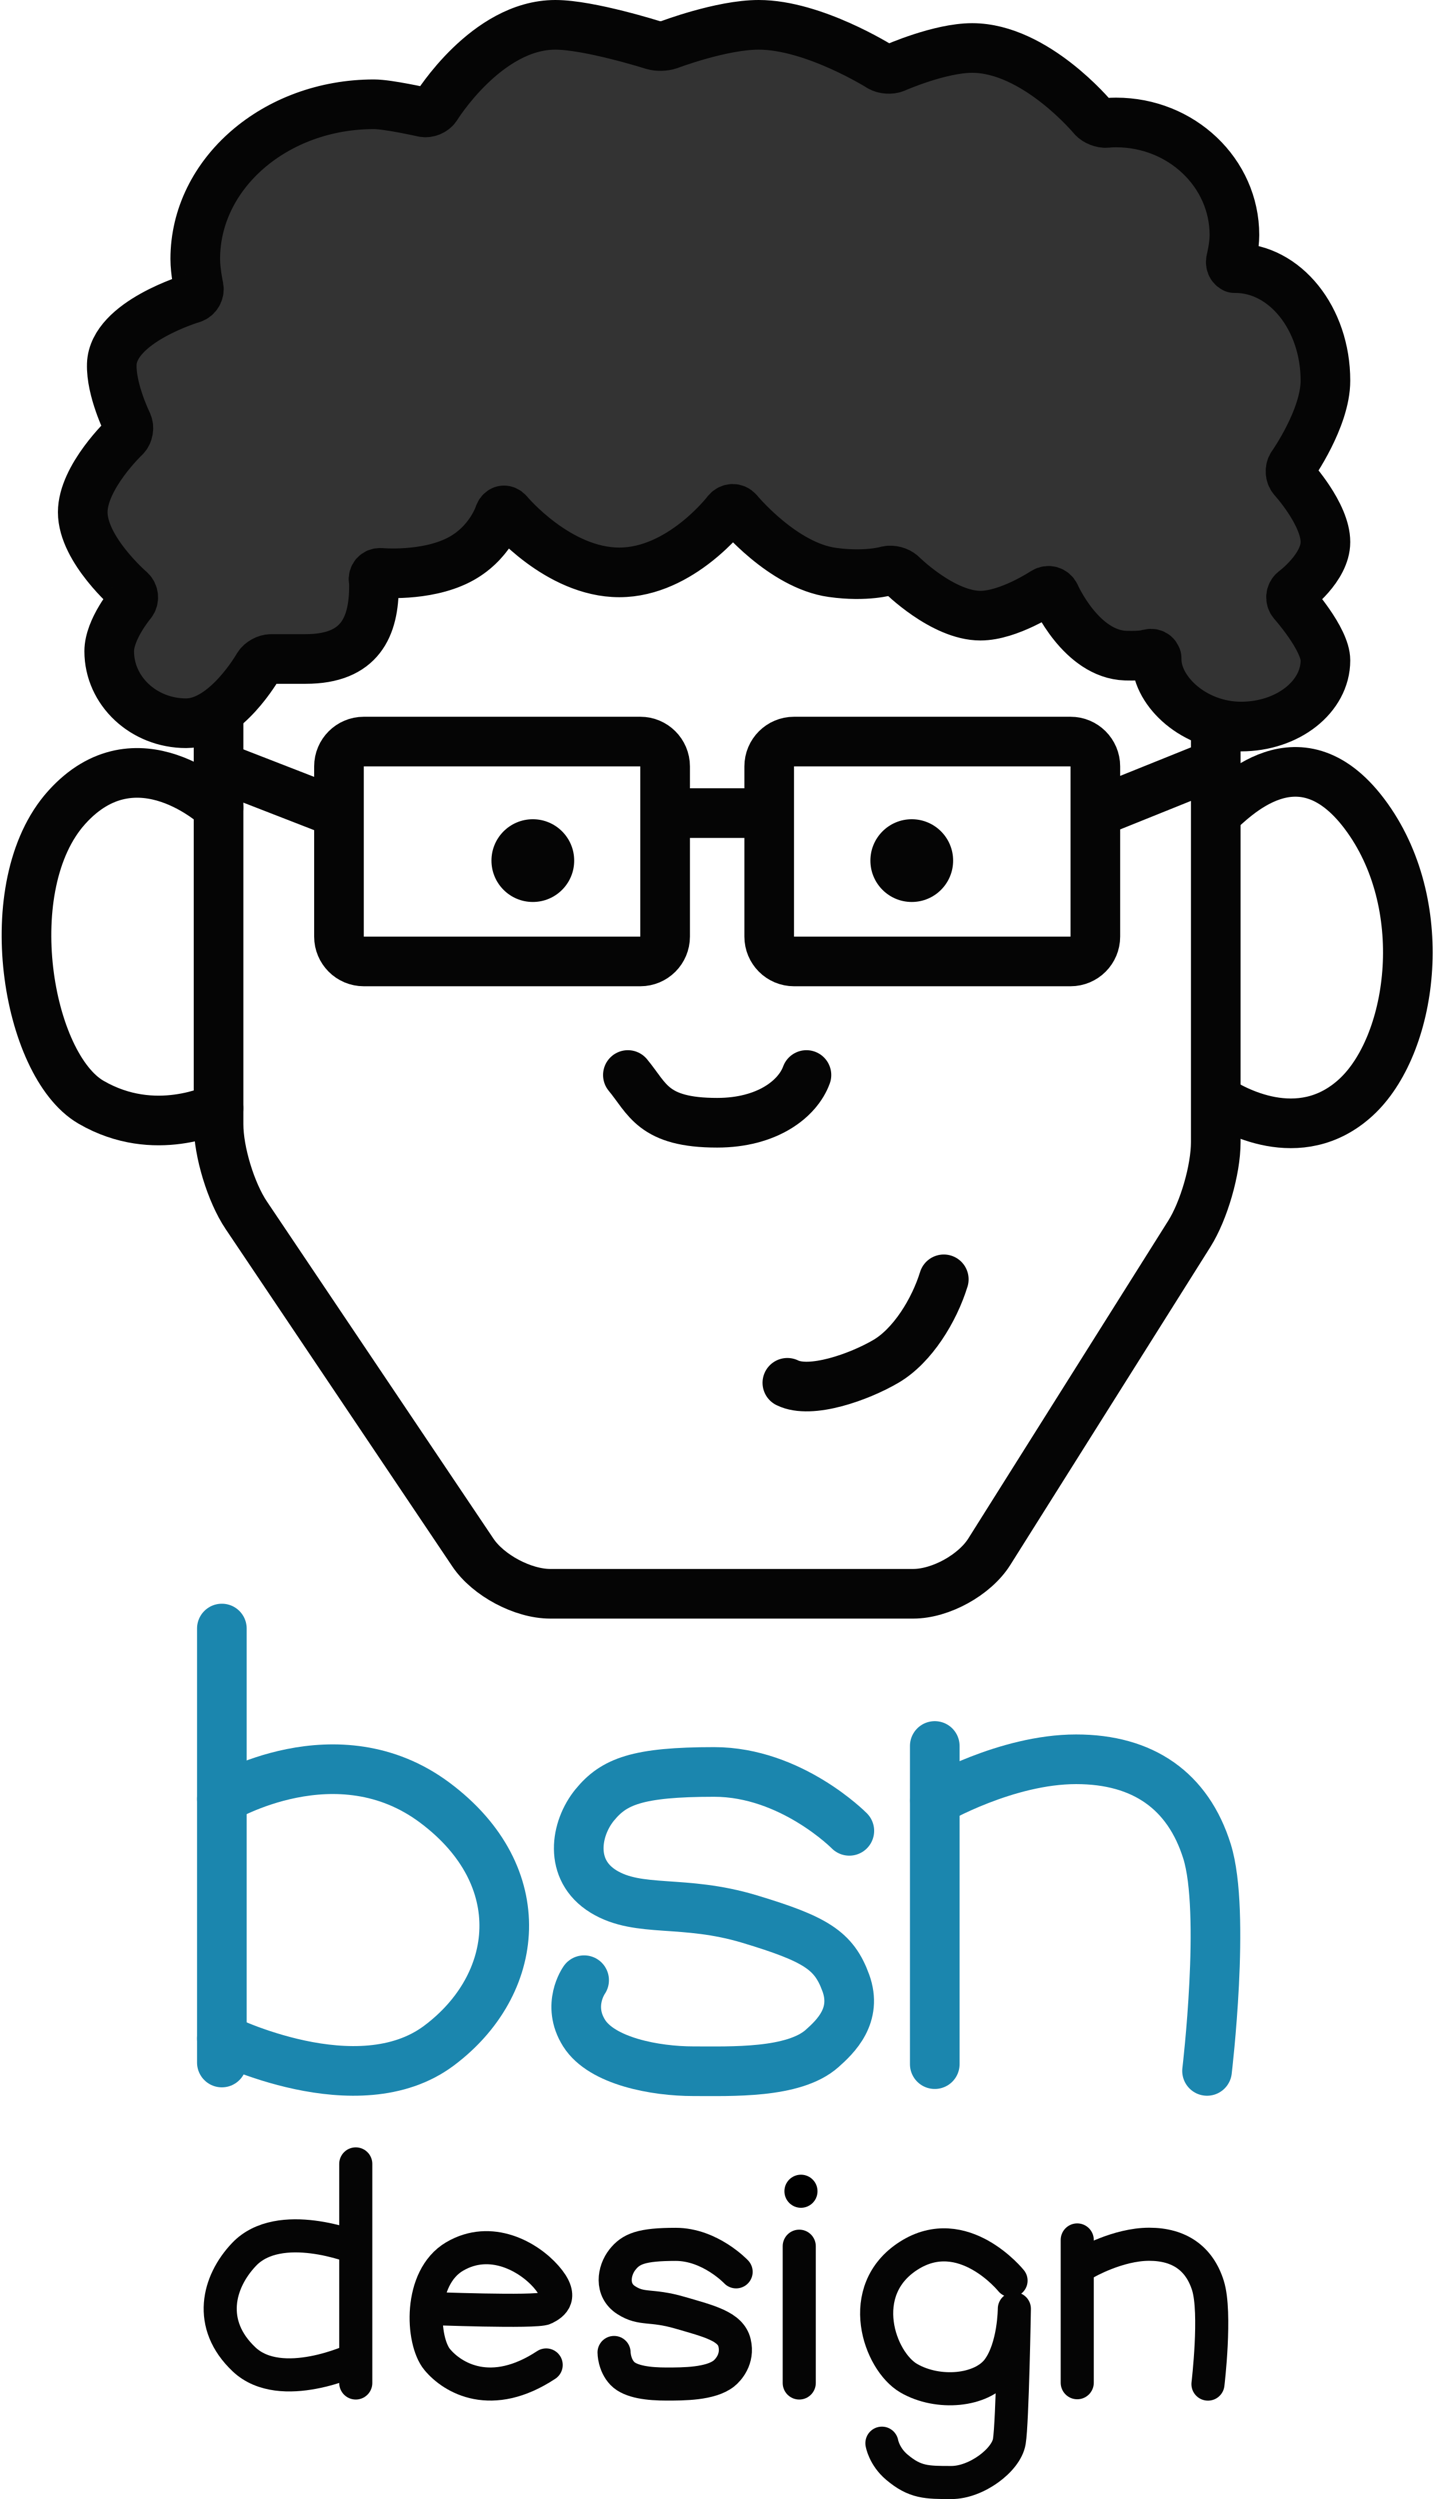 <?xml version="1.0" encoding="UTF-8" standalone="no"?>
<svg viewBox="0 0 866 1510" version="1.1" xmlns="http://www.w3.org/2000/svg" xmlns:xlink="http://www.w3.org/1999/xlink" xmlns:sketch="http://www.bohemiancoding.com/sketch/ns">
    <title>BSN Design logo</title>
    <description>Created with Sketch (http://www.bohemiancoding.com/sketch)</description>
    <defs></defs>
    <g id="Page 1" stroke="none" stroke-width="1" fill="none" fill-rule="evenodd">
        <g id="logo" transform="translate(-293, -95)">
            <g id="head" transform="translate(309, 110)">
                <path d="M116.021,654.615 C114.312,654.615 77.848,673.484 39.041,651.013 C0.233,628.542 -18.058,520.091 24.242,472.951 C66.543,425.811 116.021,472.951 116.021,472.951" id="left-ear" stroke="#050505" stroke-width="30" stroke-linecap="round"></path>
                <path d="M719.444,476.119 C727.867,469.39 769.814,422.063 810.522,479.398 C849.549,534.366 837.359,617.084 803.303,648.18 C769.247,679.275 728.285,655.168 719.444,649.32" id="right-ear" stroke="#050505" stroke-width="30" stroke-linecap="round"></path>
                <path d="M116.074,419.557 L116.074,664.363 C116.074,680.93 123.562,705.504 132.805,719.259 L269.79,923.102 C279.031,936.853 299.949,948 316.517,948 L535.877,948 C552.443,948 573.026,936.631 581.85,922.609 L702.741,730.507 C711.566,716.484 718.72,691.692 718.72,675.122 L718.72,424.837" id="outline" stroke="#050505" stroke-width="30" stroke-linecap="round" stroke-linejoin="round"></path>
                <path d="M363.442,634.55 C375.428,648.972 378.477,663.394 417.397,663.394 C447.682,663.394 466.096,648.972 471.352,634.55" id="nose" stroke="#050505" stroke-width="30" stroke-linecap="round"></path>
                <path d="M459.82,820.523 C473.836,827.488 503.18,817.055 519.367,807.574 C535.555,798.094 548.609,776.629 554.355,758" id="mouth" stroke="#050505" stroke-width="30" stroke-linecap="round"></path>
                <path d="M188,476 L118.753,449.09 M646,476 L717.579,447.182 M386,476.301 L448,476.301 M463.843,433.075 C455.561,433.075 448.847,439.8 448.847,448.073 L448.847,550.927 C448.847,559.21 455.56,565.925 463.843,565.925 L630.95,565.925 C639.233,565.925 645.947,559.2 645.947,550.927 L645.947,448.073 C645.947,439.79 639.233,433.075 630.95,433.075 L463.843,433.075 Z M203.843,433.075 C195.561,433.075 188.847,439.8 188.847,448.073 L188.847,550.927 C188.847,559.21 195.56,565.925 203.843,565.925 L370.95,565.925 C379.233,565.925 385.947,559.2 385.947,550.927 L385.947,448.073 C385.947,439.79 379.233,433.075 370.95,433.075 L203.843,433.075 Z M203.843,433.075" id="glasses" stroke="#050505" stroke-width="30" stroke-linecap="round" stroke-linejoin="round"></path>
                <path d="M306,530 C319.807,530 331,518.807 331,505 C331,491.193 319.807,480 306,480 C292.193,480 281,491.193 281,505 C281,518.807 292.193,530 306,530 Z M306,530" id="left-eye" fill="#050505"></path>
                <path d="M535,530 C548.807,530 560,518.807 560,505 C560,491.193 548.807,480 535,480 C521.193,480 510,491.193 510,505 C510,518.807 521.193,530 535,530 Z M535,530" id="right-eye" fill="#050505"></path>
                <path d="M50,378.5 C50,365.182 63.435,349.23 63.435,349.23 C65.115,347.049 64.81,343.781 62.798,341.89 C62.798,341.89 34,317.17 34,294.5 C34,273.194 59.592,248.946 59.592,248.946 C61.522,246.983 62.143,243.366 61.024,240.843 C61.024,240.843 51.035,220.594 51.555,205.059 C52.412,179.417 100.303,165.234 100.303,165.234 C102.924,164.36 104.609,161.452 104.101,158.747 C104.101,158.747 102,149.132 102,141.5 C102,89.861 150.353,48 210,48 C218.522,48 239.849,52.805 239.849,52.805 C242.547,53.387 245.959,51.974 247.512,49.7 C247.512,49.7 278.033,0 319.613,0 C340.118,0 378.806,12.264 378.806,12.264 C381.446,13.067 385.685,12.952 388.3,12.03 C388.3,12.03 419.939,0 442.5,0 C475.736,0 515.9,25.362 515.9,25.362 C518.263,26.771 522.239,27.037 524.794,25.993 C524.794,25.993 551.817,14 571.5,14 C609.659,14 644.489,56.02 644.489,56.02 C646.323,58.083 650.035,59.535 652.779,59.296 C652.779,59.296 654.867,59 658.5,59 C697.988,59 730,89.445 730,127 C730,134.017 727.891,142.277 727.891,142.277 C727.292,144.97 729.036,147.038 730.5,147 C730.5,147 729.259,147 730.5,147 C760.6,147 785,177.445 785,215 C785,237.834 764.9,266.214 764.9,266.214 C763.377,268.51 763.607,272.053 765.381,274.177 C765.381,274.177 785,295.648 785,312.5 C785,328.118 765.994,342.113 765.994,342.113 C763.867,343.863 763.607,346.984 765.369,349.097 C765.369,349.097 785,371.102 785,384 C785,406.091 762.167,424 734,424 C705.833,424 683.404,403.103 683,384 C682.925,380.432 682.998,383.896 682.998,383.896 C683.222,381.161 681.239,379.509 678.535,380.071 C678.535,380.071 675.217,381.49 664.34,381.156 C637.31,380.326 621.619,344.539 621.619,344.539 C620.39,342.071 617.5,341.267 615.135,342.696 C615.135,342.696 593.659,357 576.5,357 C553.723,357 528.8,332.142 528.8,332.142 C526.786,330.277 522.986,329.3 520.283,329.865 C520.283,329.865 507.605,333.746 486.934,330.854 C456.912,326.654 430.007,293.966 430.007,293.966 C428.188,291.91 425.3,291.987 423.508,294.081 C423.508,294.081 395.488,330.854 358.281,330.854 C321.074,330.854 291.074,294.694 291.074,294.694 C289.225,292.647 286.933,293.087 285.84,295.618 C285.84,295.618 280.223,313.731 261.062,323.434 C240.859,333.664 213.985,331.123 213.985,331.123 C211.23,330.975 209.373,333.067 209.757,335.793 C209.757,335.793 210,336.218 210,339 C210,363.577 201.856,383.177 168.719,383.177 C166.26,383.177 147.729,383.177 147.729,383.177 C144.971,383.177 141.581,385.089 140.093,387.424 C140.093,387.424 120.492,422 96.5,422 C70.819,422 50,402.524 50,378.5 Z M50,378.5" id="hair" stroke="#050505" stroke-width="30" fill="#333333"></path>
            </g>
            <g id="bsn" transform="translate(426, 1079)" stroke="#1B86AE" stroke-width="30" stroke-linecap="round">
                <path d="M1.074,0 L1.074,262.226" id="b-stem"></path>
                <path d="M1.074,102.998 C1.074,102.998 70.733,60.982 129.934,105.343 C189.135,149.703 181.342,215.339 132.285,252.03 C83.227,288.722 1.074,247.761 1.074,247.761" id="b-loop"></path>
                <path d="M380.269,122.238 C380.269,122.238 345.204,86.659 298.602,86.659 C252,86.659 238,92.483 226.458,106.531 C214.916,120.578 210.338,145.824 231.745,158.925 C253.153,172.026 280,163.483 320,175.55 C360,187.617 371,194.483 378.147,214.116 C385.295,233.749 372,246.483 363.765,253.782 C346.654,268.948 309,267.483 286,267.483 C263,267.483 230.745,261.483 220,244.483 C209.255,227.483 220,212.483 220,212.483" id="s_bsn"></path>
                <path d="M431.906,70.964 L431.906,263.207" id="n-stem"></path>
                <path d="M432,104 C432,104 475.012,79 517.331,79 C557.869,79 585.001,98.034 596.449,134.68 C607.896,171.326 596.449,267.3 596.449,267.3" id="n-shoulder"></path>
            </g>
            <g id="design" transform="translate(426, 1402)" stroke-width="20" stroke-linecap="round">
                <path d="M82,0.481 L82,132.859" id="d-stem" stroke="#050505"></path>
                <path d="M81.498,50.965 C81.498,50.965 35.856,32.676 14.477,55.18 C-1.27,71.756 -7.9,97.442 14.477,118.579 C36.854,139.716 81.498,118.579 81.498,118.579" id="d-loop" stroke="#050505"></path>
                <path d="M125.696,87.805 C125.696,87.805 191.027,90.363 196.142,87.805 C201.257,85.247 207.732,80.861 197.071,68.672 C186.41,56.483 163.593,43.592 141.744,56.425 C119.894,69.258 121.811,107.359 131.212,118.68 C140.614,130.002 164.02,143.767 197.071,121.966" id="e" stroke="#050505"></path>
                <path d="M311.856,65.703 C311.856,65.703 296.185,49.096 275.358,49.096 C254.53,49.096 248.274,51.815 243.115,58.372 C237.957,64.929 235.911,76.713 245.478,82.828 C255.046,88.943 260.057,85.218 277.876,90.39 C295.695,95.561 308.541,98.677 310.908,108.59 C313.275,118.502 306.884,125.198 304.48,127.105 C296.396,133.517 280.005,133.5 269.726,133.5 C259.447,133.5 248.136,132.326 243.115,127.105 C238.095,121.883 238.095,114.424 238.095,114.424" id="s_design" stroke="#050505"></path>
                <path d="M350,50.208 L350,132.859" id="i-stem" stroke="#050505"></path>
                <path d="M351.041,17 L351.041,17" id="i-dot" stroke="#000000"></path>
                <path d="M478,71 C478,71 449,35 416.169,55.949 C383.339,76.898 398.378,119.631 416.169,129.964 C433.96,140.298 460.234,137.807 470.097,124.585 C479.96,111.364 480,88 480,88 C480,88 478.841,156.832 476.96,168.199 C475.079,179.566 456.96,193 441.96,193 C426.96,193 419.96,193 408.96,183.7 C401.285,177.21 399.96,169.232 399.96,169.232" id="g" stroke="#050505" stroke-linejoin="round"></path>
                <path d="M518,46.43 L518,132.696" id="n-stem_design" stroke="#050505"></path>
                <path d="M523.211,60.255 C523.211,60.255 542.511,49.036 561.501,49.036 C579.692,49.036 591.867,57.578 597.004,74.022 C602.141,90.466 597.004,133.533 597.004,133.533" id="n-shoulder_design" stroke="#050505"></path>
            </g>
        </g>
    </g>
</svg>